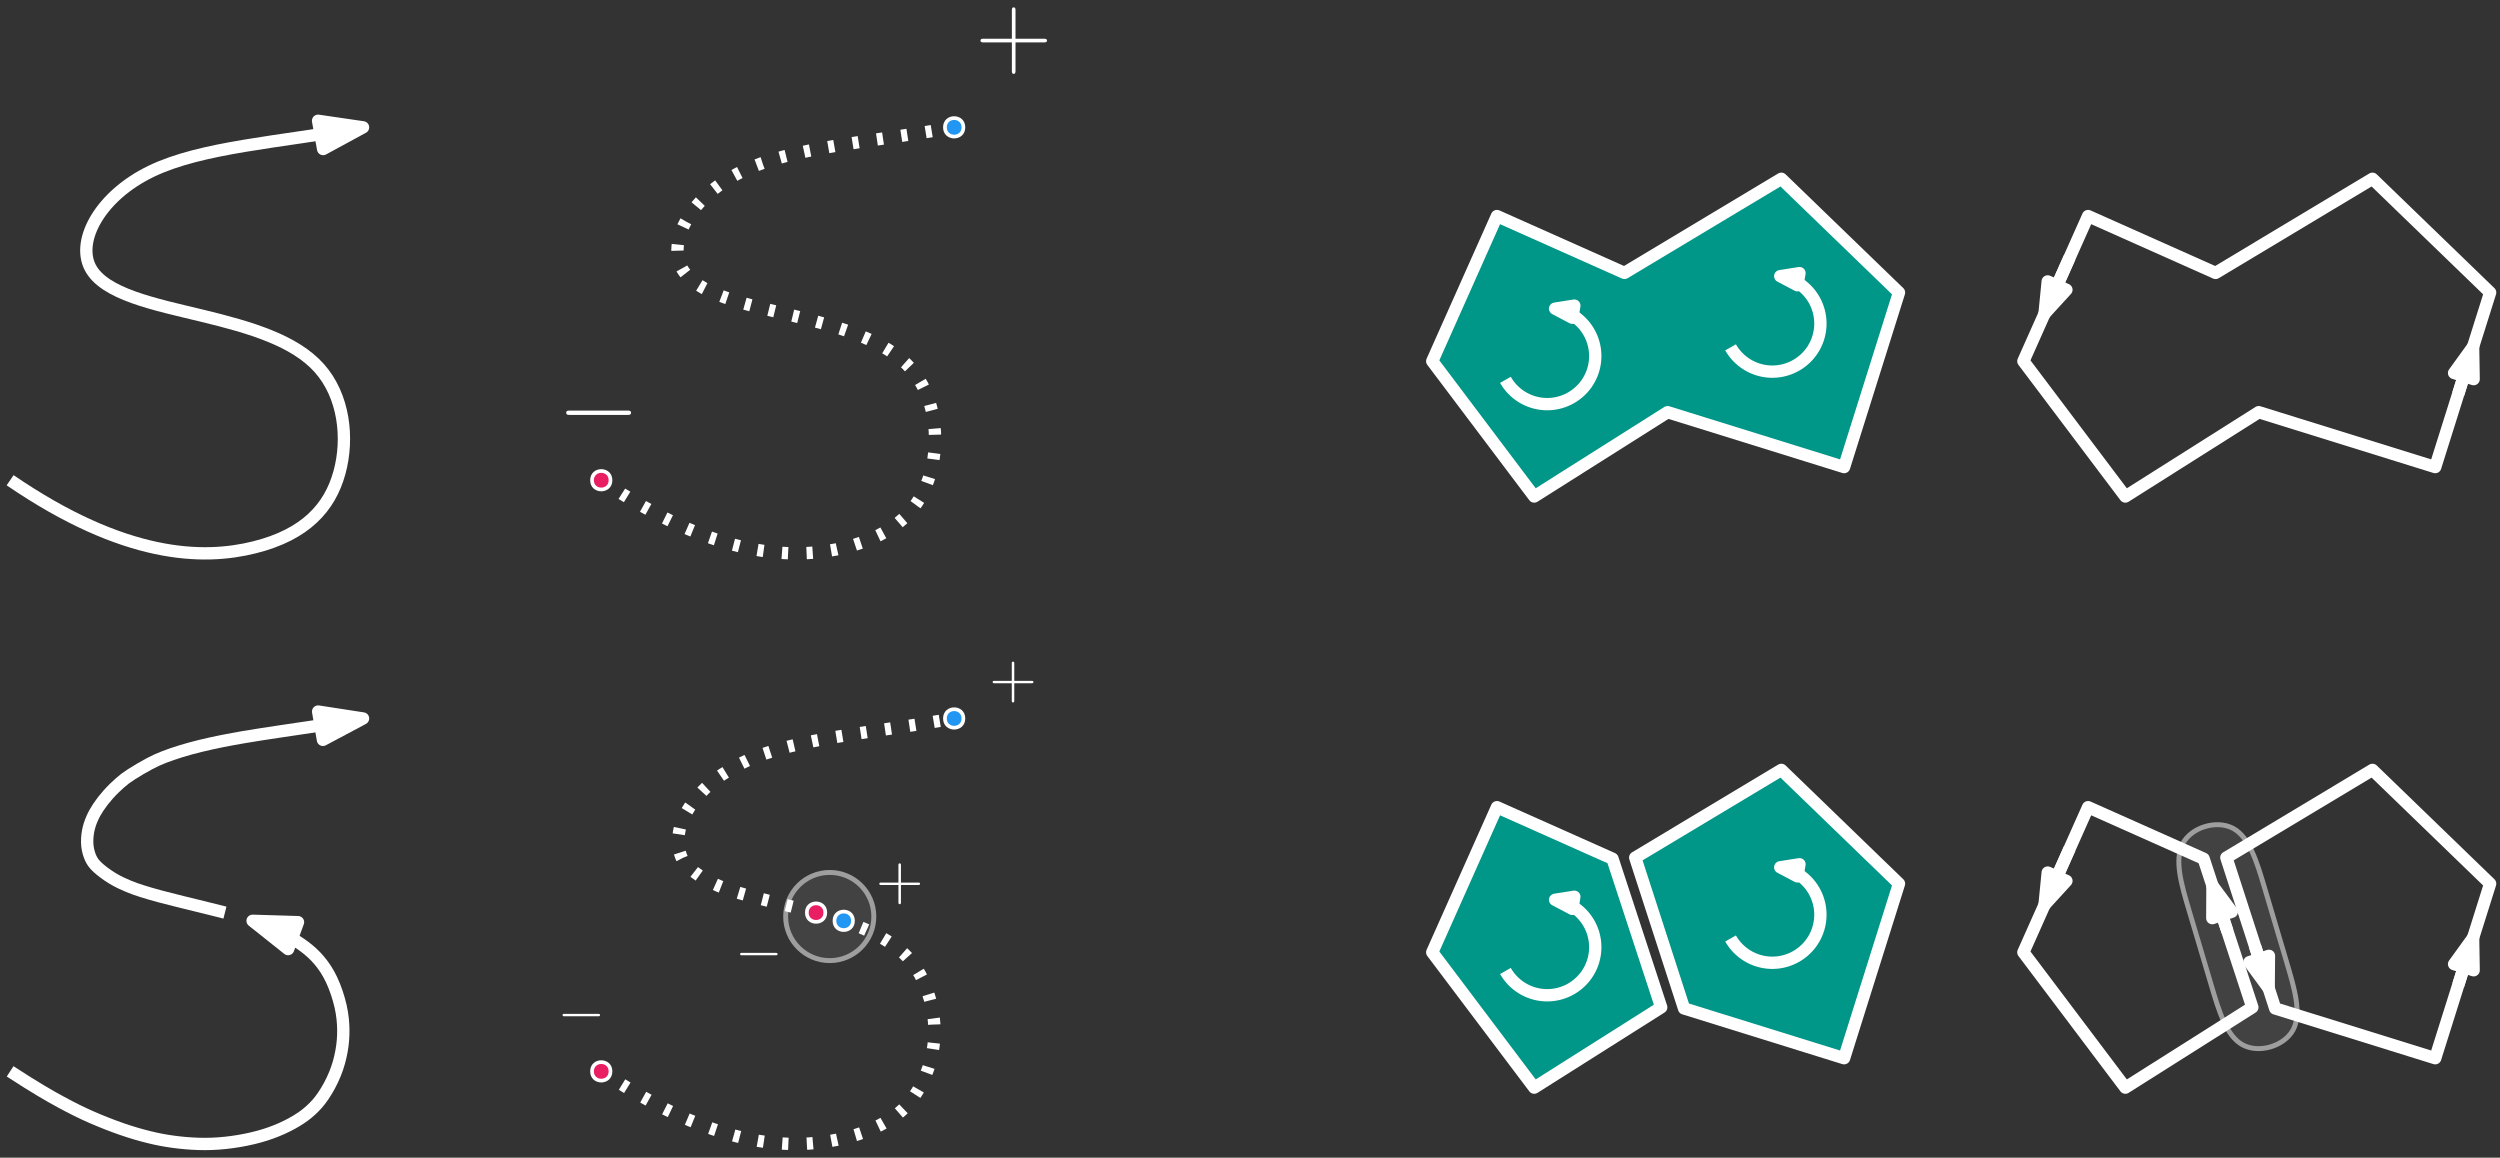 <?xml version="1.0" encoding="UTF-8"?>
<svg xmlns="http://www.w3.org/2000/svg" xmlns:xlink="http://www.w3.org/1999/xlink" width="406pt" height="188pt" viewBox="0 0 406 188" version="1.1">
<rect x="0" y="0" width="406" height="188" fill="#333333" stroke="none"/>
<defs>
<g>
<symbol overflow="visible" id="glyph0-0">
<path style="stroke:none;" d=""/>
</symbol>
<symbol overflow="visible" id="glyph0-1">
<path style="stroke:none;" d="M 6.484 -4 L 11.047 -4 C 11.297 -4 11.594 -4 11.594 -4.281 C 11.594 -4.594 11.312 -4.594 11.047 -4.594 L 6.484 -4.594 L 6.484 -9.156 C 6.484 -9.406 6.484 -9.688 6.203 -9.688 C 5.891 -9.688 5.891 -9.422 5.891 -9.156 L 5.891 -4.594 L 1.328 -4.594 C 1.078 -4.594 0.797 -4.594 0.797 -4.312 C 0.797 -4 1.062 -4 1.328 -4 L 5.891 -4 L 5.891 0.562 C 5.891 0.812 5.891 1.109 6.188 1.109 C 6.484 1.109 6.484 0.828 6.484 0.562 Z M 6.484 -4 "/>
</symbol>
<symbol overflow="visible" id="glyph1-0">
<path style="stroke:none;" d=""/>
</symbol>
<symbol overflow="visible" id="glyph1-1">
<path style="stroke:none;" d="M 11.344 -3.953 C 11.641 -3.953 11.953 -3.953 11.953 -4.312 C 11.953 -4.656 11.641 -4.656 11.344 -4.656 L 2.031 -4.656 C 1.734 -4.656 1.422 -4.656 1.422 -4.312 C 1.422 -3.953 1.734 -3.953 2.031 -3.953 Z M 11.344 -3.953 "/>
</symbol>
<symbol overflow="visible" id="glyph2-0">
<path style="stroke:none;" d=""/>
</symbol>
<symbol overflow="visible" id="glyph2-1">
<path style="stroke:none;" d="M 4.078 -2.297 L 6.859 -2.297 C 7 -2.297 7.188 -2.297 7.188 -2.5 C 7.188 -2.688 7 -2.688 6.859 -2.688 L 4.078 -2.688 L 4.078 -5.484 C 4.078 -5.625 4.078 -5.812 3.875 -5.812 C 3.672 -5.812 3.672 -5.625 3.672 -5.484 L 3.672 -2.688 L 0.891 -2.688 C 0.75 -2.688 0.562 -2.688 0.562 -2.5 C 0.562 -2.297 0.75 -2.297 0.891 -2.297 L 3.672 -2.297 L 3.672 0.5 C 3.672 0.641 3.672 0.828 3.875 0.828 C 4.078 0.828 4.078 0.641 4.078 0.5 Z M 4.078 -2.297 "/>
</symbol>
<symbol overflow="visible" id="glyph3-0">
<path style="stroke:none;" d=""/>
</symbol>
<symbol overflow="visible" id="glyph3-1">
<path style="stroke:none;" d="M 6.562 -2.297 C 6.734 -2.297 6.922 -2.297 6.922 -2.5 C 6.922 -2.688 6.734 -2.688 6.562 -2.688 L 1.172 -2.688 C 1 -2.688 0.828 -2.688 0.828 -2.5 C 0.828 -2.297 1 -2.297 1.172 -2.297 Z M 6.562 -2.297 "/>
</symbol>
</g>
</defs>
<g id="surface50789">
<path style="fill-rule:evenodd;fill:rgb(25.9%,25.9%,25.9%);fill-opacity:1;stroke-width:0.8;stroke-linecap:butt;stroke-linejoin:round;stroke:rgb(62%,62%,62%);stroke-opacity:1;stroke-miterlimit:10;" d="M 477.68 604.461 C 480.328 603.023 481.543 598.934 482.758 594.844 C 483.973 590.754 485.188 586.664 486.402 582.574 C 487.617 578.484 488.832 574.395 487.395 571.742 C 485.953 569.09 481.863 567.875 479.211 569.312 C 476.559 570.75 475.348 574.84 474.133 578.93 C 472.918 583.02 471.703 587.109 470.488 591.199 C 469.273 595.293 468.059 599.383 469.496 602.035 C 470.934 604.688 475.027 605.898 477.68 604.461 Z M 477.68 604.461 " transform="matrix(1,0,0,-1,-115,739)"/>
<path style="fill-rule:evenodd;fill:rgb(25.9%,25.9%,25.9%);fill-opacity:1;stroke-width:0.8;stroke-linecap:butt;stroke-linejoin:round;stroke:rgb(62%,62%,62%);stroke-opacity:1;stroke-miterlimit:10;" d="M 256.91 590.156 C 256.91 594.109 253.703 597.316 249.75 597.316 C 245.797 597.316 242.59 594.109 242.59 590.156 C 242.59 586.199 245.797 582.996 249.75 582.996 C 253.703 582.996 256.91 586.199 256.91 590.156 Z M 256.91 590.156 " transform="matrix(1,0,0,-1,-115,739)"/>
<path style="fill:none;stroke-width:2;stroke-linecap:butt;stroke-linejoin:round;stroke:rgb(100%,100%,100%);stroke-opacity:1;stroke-miterlimit:10;" d="M 116.645 661.012 C 135.258 648.273 147.996 648.031 156.32 650.113 C 164.648 652.195 168.566 656.602 170.121 662.234 C 171.672 667.867 170.855 674.727 166.855 679.215 C 162.852 683.707 155.668 685.828 147.914 687.707 C 140.156 689.586 131.832 691.219 129.625 695.625 C 127.422 700.035 131.34 707.219 139.547 711.18 C 147.75 715.137 160.242 715.871 173.957 718.32 " transform="matrix(1,0,0,-1,-115,739)"/>
<path style="fill-rule:evenodd;fill:rgb(100%,100%,100%);fill-opacity:1;stroke-width:2;stroke-linecap:butt;stroke-linejoin:round;stroke:rgb(100%,100%,100%);stroke-opacity:1;stroke-miterlimit:10;" d="M 173.957 718.32 L 166.656 719.387 L 167.477 714.797 Z M 173.957 718.32 " transform="matrix(1,0,0,-1,-115,739)"/>
<path style="fill:none;stroke-width:2;stroke-linecap:butt;stroke-linejoin:round;stroke:rgb(100%,100%,100%);stroke-opacity:1;stroke-dasharray:1,3;stroke-miterlimit:10;" d="M 212.645 661.012 C 231.258 648.273 243.996 648.031 252.32 650.113 C 260.648 652.195 264.566 656.602 266.117 662.234 C 267.672 667.867 266.855 674.727 262.852 679.215 C 258.852 683.707 251.668 685.828 243.914 687.707 C 236.156 689.586 227.828 691.219 225.625 695.625 C 223.422 700.035 227.34 707.219 235.547 711.18 C 243.75 715.137 256.242 715.871 269.957 718.32 " transform="matrix(1,0,0,-1,-115,739)"/>
<path style=" stroke:none;fill-rule:evenodd;fill:rgb(12.9%,58.8%,95.3%);fill-opacity:1;" d="M 156.457 20.68 C 156.457 18.68 153.457 18.68 153.457 20.68 C 153.457 22.68 156.457 22.68 156.457 20.68 Z M 156.457 20.68 "/>
<path style=" stroke:none;fill-rule:evenodd;fill:rgb(100%,100%,100%);fill-opacity:1;" d="M 156.758 20.68 C 156.758 18.277 153.156 18.277 153.156 20.68 C 153.156 23.078 156.758 23.078 156.758 20.68 Z M 156.156 20.68 C 156.156 19.078 153.758 19.078 153.758 20.68 C 153.758 22.277 156.156 22.277 156.156 20.68 Z M 156.156 20.68 "/>
<path style=" stroke:none;fill-rule:evenodd;fill:rgb(91.4%,11.8%,38.8%);fill-opacity:1;" d="M 99.145 77.988 C 99.145 75.988 96.145 75.988 96.145 77.988 C 96.145 79.988 99.145 79.988 99.145 77.988 Z M 99.145 77.988 "/>
<path style=" stroke:none;fill-rule:evenodd;fill:rgb(100%,100%,100%);fill-opacity:1;" d="M 99.445 77.988 C 99.445 75.59 95.844 75.59 95.844 77.988 C 95.844 80.391 99.445 80.391 99.445 77.988 Z M 98.844 77.988 C 98.844 76.391 96.445 76.391 96.445 77.988 C 96.445 79.59 98.844 79.59 98.844 77.988 Z M 98.844 77.988 "/>
<g style="fill:rgb(100%,100%,100%);fill-opacity:1;">
  <use xlink:href="#glyph0-1" x="158.436" y="10.885"/>
</g>
<g style="fill:rgb(100%,100%,100%);fill-opacity:1;">
  <use xlink:href="#glyph1-1" x="90.53" y="71.336"/>
</g>
<path style="fill:none;stroke-width:2;stroke-linecap:butt;stroke-linejoin:round;stroke:rgb(100%,100%,100%);stroke-opacity:1;stroke-miterlimit:10;" d="M 116.645 565.012 C 120.707 562.367 123.02 561.039 124.91 560.016 C 126.805 558.988 128.281 558.262 129.879 557.562 C 131.477 556.863 133.191 556.188 134.785 555.637 C 136.379 555.086 137.852 554.66 139.191 554.332 C 140.531 554 141.738 553.77 143.055 553.59 C 144.375 553.406 145.809 553.277 147.227 553.234 C 148.645 553.191 150.043 553.234 151.531 553.391 C 153.016 553.543 154.582 553.805 156.012 554.145 C 157.441 554.48 158.734 554.891 159.941 555.383 C 161.148 555.871 162.27 556.441 163.184 556.996 C 164.094 557.547 164.801 558.078 165.48 558.699 C 166.16 559.316 166.816 560.023 167.492 561.02 C 168.172 562.016 168.875 563.297 169.395 564.578 C 169.918 565.855 170.254 567.129 170.465 568.305 C 170.676 569.484 170.766 570.562 170.754 571.738 C 170.742 572.914 170.629 574.18 170.309 575.598 C 169.988 577.016 169.461 578.586 168.852 579.879 C 168.242 581.176 167.547 582.195 166.82 583.055 C 166.09 583.91 165.328 584.605 164.449 585.262 C 163.57 585.922 162.574 586.543 161.352 587.184 C 160.133 587.824 158.688 588.484 156.02 589.461 " transform="matrix(1,0,0,-1,-115,739)"/>
<path style="fill-rule:evenodd;fill:rgb(100%,100%,100%);fill-opacity:1;stroke-width:2;stroke-linecap:butt;stroke-linejoin:round;stroke:rgb(100%,100%,100%);stroke-opacity:1;stroke-miterlimit:10;" d="M 156.02 589.461 L 161.793 584.867 L 163.395 589.242 Z M 156.02 589.461 " transform="matrix(1,0,0,-1,-115,739)"/>
<path style="fill:none;stroke-width:2;stroke-linecap:butt;stroke-linejoin:round;stroke:rgb(100%,100%,100%);stroke-opacity:1;stroke-miterlimit:10;" d="M 151.531 590.793 C 147.574 591.789 145.961 592.176 144.574 592.512 C 143.188 592.852 142.031 593.145 140.949 593.438 C 139.871 593.73 138.871 594.023 138.051 594.281 C 137.23 594.539 136.59 594.766 135.816 595.09 C 135.039 595.41 134.137 595.828 133.242 596.367 C 132.352 596.91 131.473 597.574 130.883 598.113 C 130.297 598.652 130 599.066 129.742 599.617 C 129.488 600.168 129.277 600.859 129.195 601.621 C 129.113 602.383 129.164 603.215 129.301 603.969 C 129.438 604.719 129.66 605.383 129.934 606.016 C 130.203 606.648 130.527 607.242 130.965 607.902 C 131.406 608.566 131.961 609.289 132.582 609.984 C 133.203 610.68 133.895 611.34 134.477 611.855 C 135.059 612.371 135.535 612.738 136.352 613.262 C 137.172 613.785 138.328 614.469 139.246 614.957 C 140.168 615.449 140.852 615.746 141.652 616.059 C 142.453 616.367 143.367 616.684 144.355 616.988 C 145.344 617.293 146.402 617.586 147.523 617.859 C 148.645 618.133 149.828 618.391 151.023 618.633 C 152.219 618.871 153.43 619.09 154.449 619.266 C 155.469 619.441 156.305 619.578 157.312 619.734 C 158.316 619.891 159.492 620.07 160.574 620.23 C 161.66 620.395 162.648 620.539 163.684 620.691 C 164.719 620.844 165.797 621.004 167.25 621.227 C 168.703 621.453 170.531 621.738 173.957 622.32 " transform="matrix(1,0,0,-1,-115,739)"/>
<path style="fill-rule:evenodd;fill:rgb(100%,100%,100%);fill-opacity:1;stroke-width:2;stroke-linecap:butt;stroke-linejoin:round;stroke:rgb(100%,100%,100%);stroke-opacity:1;stroke-miterlimit:10;" d="M 173.957 622.32 L 166.664 623.445 L 167.445 618.848 Z M 173.957 622.32 " transform="matrix(1,0,0,-1,-115,739)"/>
<path style="fill:none;stroke-width:2;stroke-linecap:butt;stroke-linejoin:round;stroke:rgb(100%,100%,100%);stroke-opacity:1;stroke-dasharray:1,3;stroke-miterlimit:10;" d="M 212.645 565.012 C 216.707 562.367 219.02 561.039 220.91 560.016 C 222.805 558.988 224.281 558.262 225.879 557.562 C 227.477 556.863 229.191 556.188 230.785 555.637 C 232.379 555.086 233.852 554.66 235.191 554.332 C 236.531 554 237.738 553.77 239.055 553.59 C 240.375 553.406 241.809 553.277 243.227 553.234 C 244.645 553.191 246.043 553.234 247.531 553.391 C 249.016 553.543 250.582 553.805 252.012 554.145 C 253.441 554.48 254.734 554.891 255.941 555.383 C 257.148 555.871 258.27 556.441 259.184 556.996 C 260.094 557.547 260.801 558.078 261.48 558.699 C 262.16 559.316 262.816 560.023 263.492 561.02 C 264.172 562.016 264.875 563.297 265.395 564.578 C 265.918 565.855 266.254 567.129 266.465 568.305 C 266.676 569.484 266.766 570.562 266.754 571.738 C 266.742 572.914 266.629 574.18 266.309 575.598 C 265.988 577.016 265.461 578.586 264.852 579.879 C 264.242 581.176 263.547 582.195 262.82 583.055 C 262.09 583.91 261.328 584.605 260.449 585.262 C 259.57 585.922 258.574 586.543 257.352 587.184 C 256.133 587.824 254.688 588.484 252.02 589.461 " transform="matrix(1,0,0,-1,-115,739)"/>
<path style="fill:none;stroke-width:2;stroke-linecap:butt;stroke-linejoin:round;stroke:rgb(100%,100%,100%);stroke-opacity:1;stroke-dasharray:1,3;stroke-miterlimit:10;" d="M 247.531 590.793 C 243.574 591.789 241.961 592.176 240.574 592.512 C 239.188 592.852 238.031 593.145 236.949 593.438 C 235.871 593.73 234.871 594.023 234.051 594.281 C 233.23 594.539 232.59 594.766 231.816 595.09 C 231.039 595.41 230.137 595.828 229.242 596.367 C 228.352 596.91 227.473 597.574 226.883 598.113 C 226.297 598.652 226 599.066 225.742 599.617 C 225.488 600.168 225.277 600.859 225.195 601.621 C 225.113 602.383 225.164 603.215 225.301 603.969 C 225.438 604.719 225.66 605.383 225.934 606.016 C 226.203 606.648 226.527 607.242 226.965 607.902 C 227.406 608.566 227.961 609.289 228.582 609.984 C 229.203 610.68 229.895 611.34 230.477 611.855 C 231.059 612.371 231.535 612.738 232.352 613.262 C 233.172 613.785 234.328 614.469 235.246 614.957 C 236.168 615.449 236.852 615.746 237.652 616.059 C 238.453 616.367 239.367 616.684 240.355 616.988 C 241.344 617.293 242.402 617.586 243.523 617.859 C 244.645 618.133 245.828 618.391 247.023 618.633 C 248.219 618.871 249.43 619.09 250.449 619.266 C 251.469 619.441 252.305 619.578 253.312 619.734 C 254.316 619.891 255.492 620.07 256.574 620.23 C 257.66 620.395 258.648 620.539 259.684 620.691 C 260.719 620.844 261.797 621.004 263.25 621.227 C 264.703 621.453 266.531 621.738 269.957 622.32 " transform="matrix(1,0,0,-1,-115,739)"/>
<path style=" stroke:none;fill-rule:evenodd;fill:rgb(12.9%,58.8%,95.3%);fill-opacity:1;" d="M 156.457 116.68 C 156.457 114.68 153.457 114.68 153.457 116.68 C 153.457 118.68 156.457 118.68 156.457 116.68 Z M 156.457 116.68 "/>
<path style=" stroke:none;fill-rule:evenodd;fill:rgb(100%,100%,100%);fill-opacity:1;" d="M 156.758 116.68 C 156.758 114.277 153.156 114.277 153.156 116.68 C 153.156 119.078 156.758 119.078 156.758 116.68 Z M 156.156 116.68 C 156.156 115.078 153.758 115.078 153.758 116.68 C 153.758 118.277 156.156 118.277 156.156 116.68 Z M 156.156 116.68 "/>
<g style="fill:rgb(100%,100%,100%);fill-opacity:1;">
  <use xlink:href="#glyph2-1" x="160.641" y="113.258"/>
</g>
<path style=" stroke:none;fill-rule:evenodd;fill:rgb(12.9%,58.8%,95.3%);fill-opacity:1;" d="M 138.52 149.539 C 138.52 147.539 135.52 147.539 135.52 149.539 C 135.52 151.539 138.52 151.539 138.52 149.539 Z M 138.52 149.539 "/>
<path style=" stroke:none;fill-rule:evenodd;fill:rgb(100%,100%,100%);fill-opacity:1;" d="M 138.82 149.539 C 138.82 147.141 135.219 147.141 135.219 149.539 C 135.219 151.941 138.82 151.941 138.82 149.539 Z M 138.219 149.539 C 138.219 147.941 135.82 147.941 135.82 149.539 C 135.82 151.141 138.219 151.141 138.219 149.539 Z M 138.219 149.539 "/>
<g style="fill:rgb(100%,100%,100%);fill-opacity:1;">
  <use xlink:href="#glyph2-1" x="142.235" y="146.018"/>
</g>
<path style=" stroke:none;fill-rule:evenodd;fill:rgb(91.4%,11.8%,38.8%);fill-opacity:1;" d="M 99.145 173.988 C 99.145 171.988 96.145 171.988 96.145 173.988 C 96.145 175.988 99.145 175.988 99.145 173.988 Z M 99.145 173.988 "/>
<path style=" stroke:none;fill-rule:evenodd;fill:rgb(100%,100%,100%);fill-opacity:1;" d="M 99.445 173.988 C 99.445 171.59 95.844 171.59 95.844 173.988 C 95.844 176.391 99.445 176.391 99.445 173.988 Z M 98.844 173.988 C 98.844 172.391 96.445 172.391 96.445 173.988 C 96.445 175.59 98.844 175.59 98.844 173.988 Z M 98.844 173.988 "/>
<g style="fill:rgb(100%,100%,100%);fill-opacity:1;">
  <use xlink:href="#glyph3-1" x="90.53" y="167.341"/>
</g>
<path style=" stroke:none;fill-rule:evenodd;fill:rgb(91.4%,11.8%,38.8%);fill-opacity:1;" d="M 134.031 148.207 C 134.031 146.207 131.031 146.207 131.031 148.207 C 131.031 150.207 134.031 150.207 134.031 148.207 Z M 134.031 148.207 "/>
<path style=" stroke:none;fill-rule:evenodd;fill:rgb(100%,100%,100%);fill-opacity:1;" d="M 134.328 148.207 C 134.328 145.809 130.73 145.809 130.73 148.207 C 130.73 150.609 134.328 150.609 134.328 148.207 Z M 133.73 148.207 C 133.73 146.609 131.328 146.609 131.328 148.207 C 131.328 149.809 133.73 149.809 133.73 148.207 Z M 133.73 148.207 "/>
<g style="fill:rgb(100%,100%,100%);fill-opacity:1;">
  <use xlink:href="#glyph3-1" x="119.36" y="157.436"/>
</g>
<path style="fill-rule:evenodd;fill:rgb(0%,58.8%,53.3%);fill-opacity:1;stroke-width:2;stroke-linecap:butt;stroke-linejoin:round;stroke:rgb(100%,100%,100%);stroke-opacity:1;stroke-miterlimit:10;" d="M 347.594 680.344 L 358.105 703.914 L 378.809 694.68 L 404.289 709.969 L 423.398 691.492 L 414.48 663.145 L 385.816 672.062 L 364.156 658.367 Z M 347.594 680.344 " transform="matrix(1,0,0,-1,-115,739)"/>
<path style="fill:none;stroke-width:2;stroke-linecap:butt;stroke-linejoin:round;stroke:rgb(100%,100%,100%);stroke-opacity:1;stroke-miterlimit:10;" d="M 396.043 682.59 C 397.367 680.262 399.793 678.777 402.469 678.652 C 405.145 678.531 407.695 679.789 409.23 681.984 C 410.762 684.18 411.062 687.012 410.023 689.48 C 408.984 691.949 406.75 693.711 404.109 694.152 " transform="matrix(1,0,0,-1,-115,739)"/>
<path style="fill-rule:evenodd;fill:rgb(100%,100%,100%);fill-opacity:1;stroke-width:2;stroke-linecap:butt;stroke-linejoin:round;stroke:rgb(100%,100%,100%);stroke-opacity:1;stroke-miterlimit:10;" d="M 404.109 694.152 L 406.902 692.676 L 407.234 694.645 Z M 404.109 694.152 " transform="matrix(1,0,0,-1,-115,739)"/>
<path style="fill:none;stroke-width:2;stroke-linecap:butt;stroke-linejoin:round;stroke:rgb(100%,100%,100%);stroke-opacity:1;stroke-miterlimit:10;" d="M 359.48 677.312 C 360.805 674.984 363.23 673.5 365.906 673.375 C 368.582 673.254 371.133 674.512 372.668 676.707 C 374.199 678.902 374.5 681.734 373.461 684.203 C 372.422 686.672 370.188 688.434 367.547 688.875 " transform="matrix(1,0,0,-1,-115,739)"/>
<path style="fill-rule:evenodd;fill:rgb(100%,100%,100%);fill-opacity:1;stroke-width:2;stroke-linecap:butt;stroke-linejoin:round;stroke:rgb(100%,100%,100%);stroke-opacity:1;stroke-miterlimit:10;" d="M 367.547 688.875 L 370.344 687.398 L 370.672 689.367 Z M 367.547 688.875 " transform="matrix(1,0,0,-1,-115,739)"/>
<path style="fill:none;stroke-width:2;stroke-linecap:butt;stroke-linejoin:round;stroke:rgb(100%,100%,100%);stroke-opacity:1;stroke-miterlimit:10;" d="M 443.594 680.344 L 454.105 703.914 L 474.809 694.68 L 500.289 709.969 L 519.398 691.492 L 510.48 663.145 L 481.816 672.062 L 460.156 658.367 Z M 443.594 680.344 " transform="matrix(1,0,0,-1,-115,739)"/>
<path style="fill:none;stroke-width:2;stroke-linecap:butt;stroke-linejoin:round;stroke:rgb(100%,100%,100%);stroke-opacity:1;stroke-miterlimit:10;" d="M 451.121 697.227 L 447.031 688.051 " transform="matrix(1,0,0,-1,-115,739)"/>
<path style="fill-rule:evenodd;fill:rgb(100%,100%,100%);fill-opacity:1;stroke-width:2;stroke-linecap:butt;stroke-linejoin:round;stroke:rgb(100%,100%,100%);stroke-opacity:1;stroke-miterlimit:10;" d="M 447.031 688.051 L 450.586 691.941 L 447.547 693.297 Z M 447.031 688.051 " transform="matrix(1,0,0,-1,-115,739)"/>
<path style="fill:none;stroke-width:2;stroke-linecap:butt;stroke-linejoin:round;stroke:rgb(100%,100%,100%);stroke-opacity:1;stroke-miterlimit:10;" d="M 514.219 675.02 L 516.633 682.699 " transform="matrix(1,0,0,-1,-115,739)"/>
<path style="fill-rule:evenodd;fill:rgb(100%,100%,100%);fill-opacity:1;stroke-width:2;stroke-linecap:butt;stroke-linejoin:round;stroke:rgb(100%,100%,100%);stroke-opacity:1;stroke-miterlimit:10;" d="M 516.633 682.699 L 513.543 678.43 L 516.719 677.43 Z M 516.633 682.699 " transform="matrix(1,0,0,-1,-115,739)"/>
<path style="fill-rule:evenodd;fill:rgb(0%,58.8%,53.3%);fill-opacity:1;stroke-width:2;stroke-linecap:butt;stroke-linejoin:round;stroke:rgb(100%,100%,100%);stroke-opacity:1;stroke-miterlimit:10;" d="M 414.48 567.145 L 423.398 595.492 L 404.289 613.969 L 380.559 599.727 L 388.492 575.23 Z M 414.48 567.145 " transform="matrix(1,0,0,-1,-115,739)"/>
<path style="fill-rule:evenodd;fill:rgb(0%,58.8%,53.3%);fill-opacity:1;stroke-width:2;stroke-linecap:butt;stroke-linejoin:round;stroke:rgb(100%,100%,100%);stroke-opacity:1;stroke-miterlimit:10;" d="M 376.867 599.547 L 358.105 607.914 L 347.594 584.344 L 364.156 562.367 L 384.781 575.41 Z M 376.867 599.547 " transform="matrix(1,0,0,-1,-115,739)"/>
<path style="fill:none;stroke-width:2;stroke-linecap:butt;stroke-linejoin:round;stroke:rgb(100%,100%,100%);stroke-opacity:1;stroke-miterlimit:10;" d="M 396.043 586.59 C 397.367 584.262 399.793 582.777 402.469 582.652 C 405.145 582.531 407.695 583.789 409.23 585.984 C 410.762 588.18 411.062 591.012 410.023 593.48 C 408.984 595.949 406.75 597.711 404.109 598.152 " transform="matrix(1,0,0,-1,-115,739)"/>
<path style="fill-rule:evenodd;fill:rgb(100%,100%,100%);fill-opacity:1;stroke-width:2;stroke-linecap:butt;stroke-linejoin:round;stroke:rgb(100%,100%,100%);stroke-opacity:1;stroke-miterlimit:10;" d="M 404.109 598.152 L 406.902 596.676 L 407.234 598.645 Z M 404.109 598.152 " transform="matrix(1,0,0,-1,-115,739)"/>
<path style="fill:none;stroke-width:2;stroke-linecap:butt;stroke-linejoin:round;stroke:rgb(100%,100%,100%);stroke-opacity:1;stroke-miterlimit:10;" d="M 359.48 581.312 C 360.805 578.984 363.23 577.5 365.906 577.375 C 368.582 577.254 371.133 578.512 372.668 580.707 C 374.199 582.902 374.5 585.734 373.461 588.203 C 372.422 590.672 370.188 592.434 367.547 592.875 " transform="matrix(1,0,0,-1,-115,739)"/>
<path style="fill-rule:evenodd;fill:rgb(100%,100%,100%);fill-opacity:1;stroke-width:2;stroke-linecap:butt;stroke-linejoin:round;stroke:rgb(100%,100%,100%);stroke-opacity:1;stroke-miterlimit:10;" d="M 367.547 592.875 L 370.344 591.398 L 370.672 593.367 Z M 367.547 592.875 " transform="matrix(1,0,0,-1,-115,739)"/>
<path style="fill:none;stroke-width:2;stroke-linecap:butt;stroke-linejoin:round;stroke:rgb(100%,100%,100%);stroke-opacity:1;stroke-miterlimit:10;" d="M 510.48 567.145 L 519.398 595.492 L 500.289 613.969 L 476.559 599.727 L 484.492 575.23 Z M 510.48 567.145 " transform="matrix(1,0,0,-1,-115,739)"/>
<path style="fill:none;stroke-width:2;stroke-linecap:butt;stroke-linejoin:round;stroke:rgb(100%,100%,100%);stroke-opacity:1;stroke-miterlimit:10;" d="M 472.867 599.547 L 454.105 607.914 L 443.594 584.344 L 460.156 562.367 L 480.781 575.41 Z M 472.867 599.547 " transform="matrix(1,0,0,-1,-115,739)"/>
<path style="fill:none;stroke-width:2;stroke-linecap:butt;stroke-linejoin:round;stroke:rgb(100%,100%,100%);stroke-opacity:1;stroke-miterlimit:10;" d="M 451.121 601.227 L 447.031 592.051 " transform="matrix(1,0,0,-1,-115,739)"/>
<path style="fill-rule:evenodd;fill:rgb(100%,100%,100%);fill-opacity:1;stroke-width:2;stroke-linecap:butt;stroke-linejoin:round;stroke:rgb(100%,100%,100%);stroke-opacity:1;stroke-miterlimit:10;" d="M 447.031 592.051 L 450.586 595.941 L 447.547 597.297 Z M 447.031 592.051 " transform="matrix(1,0,0,-1,-115,739)"/>
<path style="fill:none;stroke-width:2;stroke-linecap:butt;stroke-linejoin:round;stroke:rgb(100%,100%,100%);stroke-opacity:1;stroke-miterlimit:10;" d="M 514.219 579.02 L 516.633 586.699 " transform="matrix(1,0,0,-1,-115,739)"/>
<path style="fill-rule:evenodd;fill:rgb(100%,100%,100%);fill-opacity:1;stroke-width:2;stroke-linecap:butt;stroke-linejoin:round;stroke:rgb(100%,100%,100%);stroke-opacity:1;stroke-miterlimit:10;" d="M 516.633 586.699 L 513.543 582.43 L 516.719 581.43 Z M 516.633 586.699 " transform="matrix(1,0,0,-1,-115,739)"/>
<path style="fill:none;stroke-width:2;stroke-linecap:butt;stroke-linejoin:round;stroke:rgb(100%,100%,100%);stroke-opacity:1;stroke-miterlimit:10;" d="M 476.73 587.758 L 474.305 595.164 " transform="matrix(1,0,0,-1,-115,739)"/>
<path style="fill-rule:evenodd;fill:rgb(100%,100%,100%);fill-opacity:1;stroke-width:2;stroke-linecap:butt;stroke-linejoin:round;stroke:rgb(100%,100%,100%);stroke-opacity:1;stroke-miterlimit:10;" d="M 474.305 595.164 L 474.277 589.895 L 477.441 590.934 Z M 474.305 595.164 " transform="matrix(1,0,0,-1,-115,739)"/>
<path style="fill:none;stroke-width:2;stroke-linecap:butt;stroke-linejoin:round;stroke:rgb(100%,100%,100%);stroke-opacity:1;stroke-miterlimit:10;" d="M 481.203 585.383 L 483.434 578.504 " transform="matrix(1,0,0,-1,-115,739)"/>
<path style="fill-rule:evenodd;fill:rgb(100%,100%,100%);fill-opacity:1;stroke-width:2;stroke-linecap:butt;stroke-linejoin:round;stroke:rgb(100%,100%,100%);stroke-opacity:1;stroke-miterlimit:10;" d="M 483.434 578.504 L 483.477 583.773 L 480.309 582.746 Z M 483.434 578.504 " transform="matrix(1,0,0,-1,-115,739)"/>
</g>
</svg>
